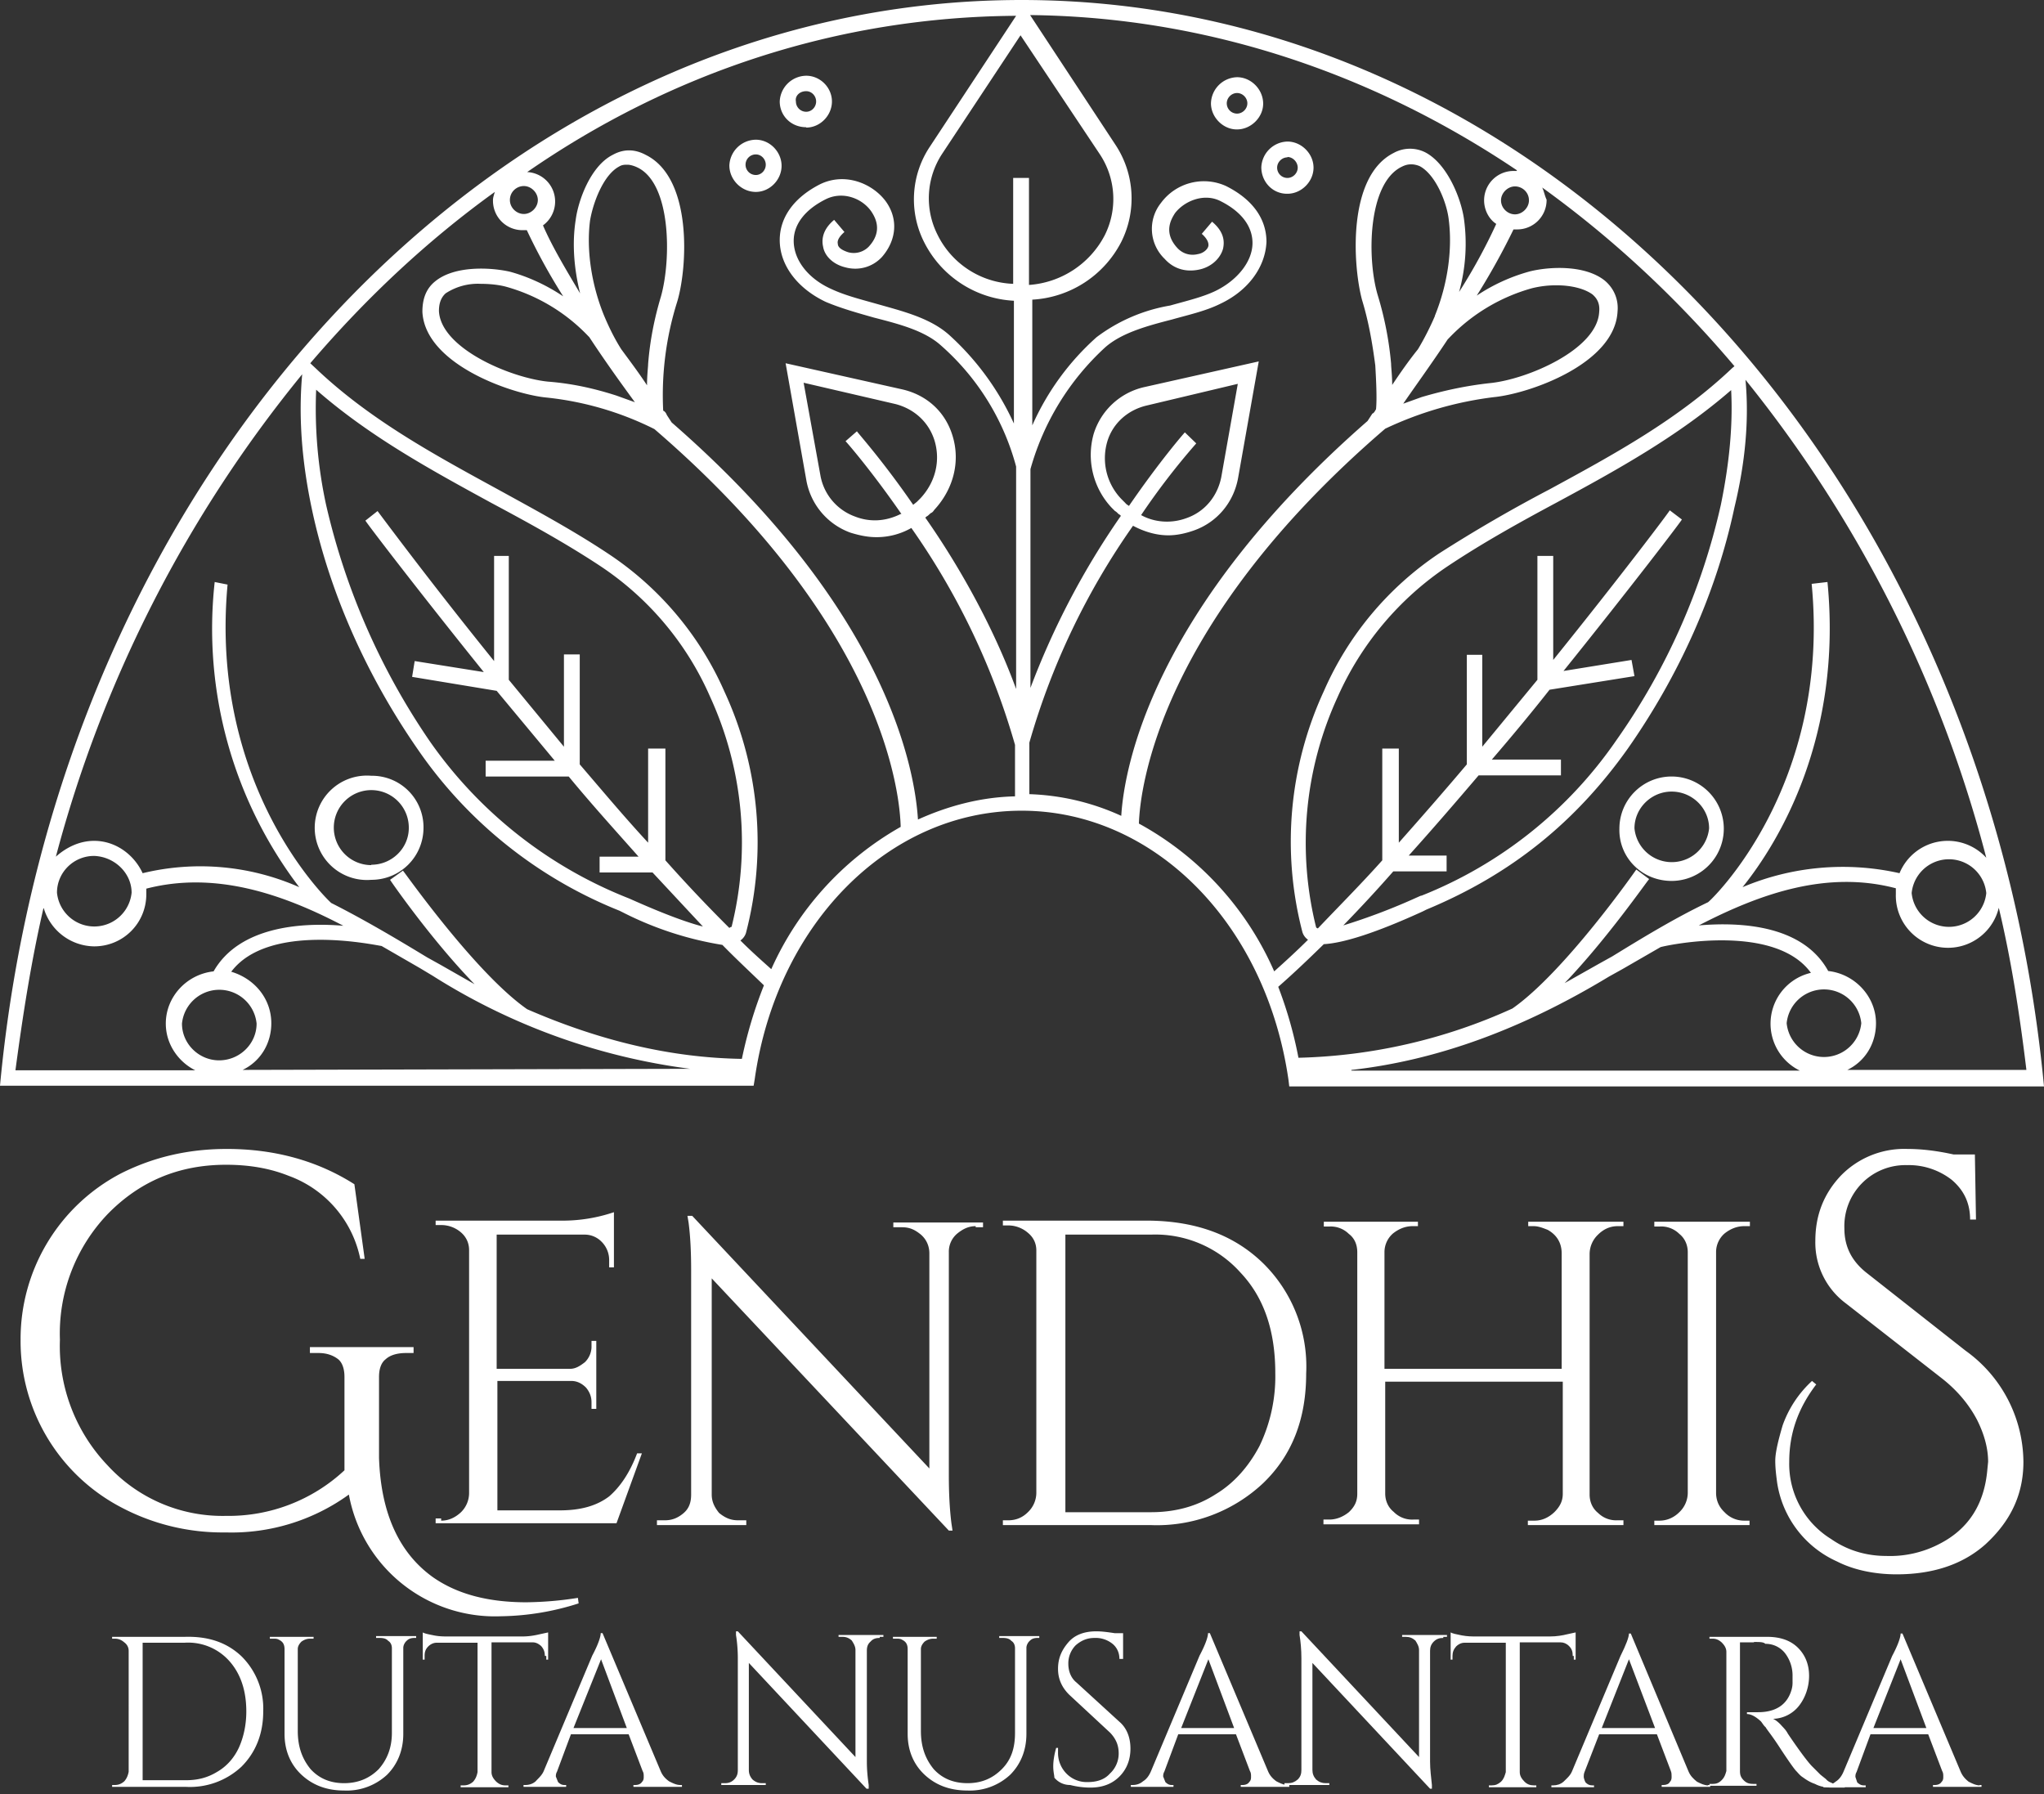 <svg width="556" height="488" viewBox="0 0 556 488" fill="none" xmlns="http://www.w3.org/2000/svg"><rect x="0" y="0" width="556" height="488" fill="#333333" stroke="none"/><path d="M136.3 439.6a40.4 40.4 0 01-41.4-33.1 54.4 54.4 0 01-33.5 10.3A59 59 0 0133 410a51 51 0 01-27.4-45.6A50.8 50.8 0 0133 319.1c8.6-4.3 18-6.6 28.7-6.6 13.2 0 24.8 3.3 34.7 9.6l2.8 20.3H98a30.5 30.5 0 00-19.5-22.6c-5-2-10.6-3-17-3-13 0-23.6 4.6-32.2 13.4a47 47 0 00-13 34.2 47 47 0 0013 34.2 42.4 42.4 0 0032.2 13.7 46.2 46.2 0 0032.2-12.4v-25.4c0-2-.5-3.8-1.7-4.8-1.3-1-3-1.7-5.4-1.7h-2.3v-1.6h28.2v1.6h-2c-2.3 0-4.3.5-5.6 1.7-1.3 1-1.8 2.8-1.8 4.8v22c.5 15.3 5.6 26 14.7 32.5 6.6 4.6 15 6.8 25.4 6.8a95 95 0 0014-1.2l.2 1.5a72 72 0 01-21 3.5z" fill="#fff"/><path d="M120 413.6c2 0 3.8-.8 5.4-2.3a7.3 7.3 0 002.2-5.3V340c0-1.8-.7-3.5-2.2-4.8a8.2 8.2 0 00-5.4-2h-1.5V332H153a43.5 43.5 0 0014-2.3v15h-1.3v-2a7 7 0 00-2-4.9 6.4 6.4 0 00-4.6-2h-24v36.5h20c1.5 0 2.7-.8 4-1.8a6 6 0 001.8-4v-1.8h1.3v18.5h-1.3v-1.8c0-1.5-.5-2.8-1.5-4-1-1-2.3-1.8-4-1.8h-20.1v35.2h17c5.8 0 10.1-1.3 13.4-3.8 3-2.6 5.6-6.4 7.6-11.7h1.3l-6.9 19h-49.2V413h1.5v.6zM265.4 333.5c-2 0-3.5.8-5 2a6.4 6.4 0 00-2.3 5.1v60.8c0 4.5.2 8.9.7 12.9l.3 2h-1l-64.5-68.6v58.8c0 2 .8 3.5 2 5 1.6 1.3 3.1 2 5.1 2h2.3v1.3h-24.3v-1.3h2.2c2 0 3.6-.7 5.1-2 1.5-1.3 2-3 2-5v-61c0-4.9-.2-9.2-.7-13l-.3-1.8h1.3l64.5 68.7v-58.5c0-2-.8-3.8-2.3-5.1-1.6-1.3-3-2-5.1-2H243v-1.3h24.4v1.3h-2v-.3zM343.6 343.6a39.4 39.4 0 0111.7 30c0 12.3-3.8 22.2-11.7 29.8a42.2 42.2 0 01-30.7 11.4h-40.1v-1.3h1.5c2 0 3.8-.7 5.3-2.2a7.3 7.3 0 002.3-5.4v-65.8c0-1.8-.7-3.5-2.3-4.8a8.2 8.2 0 00-5.3-2h-1.5V332h40c12.8.2 23 4 30.8 11.6zm-53.8-7.8v75.5h23.3c6.6 0 12.5-1.6 17.6-4.9 5-3 9-7.6 11.9-13.1a43.6 43.6 0 004.3-19.8c0-11.4-3-20.5-9.4-27.3a31.1 31.1 0 00-24.4-10.4h-23.3zM417.4 413.6c2 0 3.8-.8 5.4-2.3 1.5-1.5 2.3-3 2.3-5v-30.5h-48.3v30.4c0 2 .8 3.8 2.3 5a7 7 0 005.4 2.1h1.5v1.3h-26v-1.3h1.6c2 0 3.8-.8 5.3-2 1.6-1.5 2.3-3 2.3-5v-65.7c0-2-.7-3.8-2.3-5a7 7 0 00-5.3-2h-1.5v-1.3h25.6v1.2h-1.5c-2 0-3.8.8-5.3 2a6.7 6.7 0 00-2.3 5.1v31.7h48.2v-31.4c0-2.8-1.3-5-3.8-6.4-1.3-.5-2.5-1-3.8-1h-1.5v-1.2h25.9v1.2H440c-2 0-3.8.8-5.3 2.3a7.3 7.3 0 00-2.3 5.3v65.4c0 2 .8 3.8 2.3 5a7 7 0 005.3 2h1.6v1.3h-26v-1.2h1.8zM451.4 413.6c2 0 3.9-.8 5.4-2.3a7.3 7.3 0 002.3-5.3v-65.4c0-2-.8-3.8-2.3-5a7 7 0 00-5.4-2H450v-1.3h26v1.2h-1.6c-2 0-3.8.8-5.3 2a6.7 6.7 0 00-2.3 5.1V406c0 2 .7 3.8 2.3 5.3a7.3 7.3 0 005.3 2.3h1.5v1.2H450v-1.2h1.5zM494 376.6c-5 6.6-7.3 13.4-7.3 21a24 24 0 0011.4 21c4.3 3 9.4 4.6 15 4.6a29 29 0 0014.5-3.3c7.8-4 12.2-10.7 13-20.3l.2-2c0-3.6-1-7.4-3-11.4-2.1-4-5.2-7.9-9.7-11.4l-26-20.3a20.6 20.6 0 01-8.3-17c0-7 2.3-12.8 6.9-17.7a24.1 24.1 0 0118.2-7.3c3.8 0 8 .5 12.5 1.5h5.8l.3 17.7h-1.6c0-4.5-1.7-8-5-10.8a19 19 0 00-12.2-4 16.6 16.6 0 00-17 17.2c0 5 2 9 6.3 12.3l26.7 21a37.5 37.5 0 0115.7 30.2c0 8.9-3.5 16.2-10.4 22.5-6 5.3-14 8.1-24.1 8.1-6 0-11.7-1.2-16.2-3.5a28.1 28.1 0 01-16.3-21.5c-.2-1.6-.5-3.6-.5-5.9 0-2.2.8-5.5 2-9.6a30 30 0 018-12.1l1.2 1zM65.7 450.5a20 20 0 015.9 15c0 6-2 11.1-5.9 15a20.5 20.5 0 01-15.2 5.5h-20v-.5h.7c1 0 1.8-.3 2.6-1 .7-.8 1-1.6 1.2-2.6V449c0-1-.5-1.8-1.2-2.3-.8-.7-1.6-1-2.6-1h-.7v-.5h19.7c6.4-.2 11.5 1.5 15.5 5.3zm-26.9-3.8v37.5h11.7c3.3 0 6-.7 8.6-2.3 2.6-1.5 4.6-3.8 5.9-6.6 1.2-2.7 2-6 2-9.8 0-5.6-1.5-10.2-4.6-13.7a15 15 0 00-12.2-5H38.8zM113.7 445.5h-1c-.8 0-1.5.2-2 .7-.6.5-1 1.3-1 2v23.4c0 4.5-1.6 8.3-4.4 11.1a16.1 16.1 0 01-11.7 4.3c-4.8 0-8.6-1.5-11.6-4.3s-4.6-6.6-4.6-11.1v-23c0-1.4-.5-2.1-1.5-2.6-.5-.3-1-.3-1.5-.3h-1v-.5h11.9v.5h-1c-.8 0-1.6.3-2.3.8-.5.5-1 1.2-1 2v22.3c0 4.3 1.2 7.6 3.5 10.4 2.3 2.5 5.3 3.8 9.1 3.8s6.9-1.3 9.4-3.8c2.3-2.6 3.6-5.8 3.6-9.9v-23c0-.8-.3-1.6-1-2-.5-.6-1.3-.8-2.3-.8h-1v-.5h10.9v.5h.5zM148.2 450.3c0-1-.3-1.8-1-2.6-.8-.7-1.5-1-2.3-1h-11.2V482c0 1 .5 1.8 1.3 2.6.8.7 1.5 1 2.5 1h.8v.5h-13v-.5h.8c1 0 1.8-.3 2.6-1 .7-.8 1-1.6 1.2-2.6v-35.2h-11.1c-1 0-1.8.5-2.3 1-.8.8-1 1.6-1 2.6v1h-.5v-7.4c.5.3 1.5.5 3 .8 1.5.3 2.8.3 4 .3H142c2 0 3.5-.3 4.8-.6l2.3-.5v7.4h-.5v-1h-.3zM185 485.5h.5v.5h-13.2v-.5h.5c.8 0 1.5-.3 1.8-.8.5-.5.5-1 .5-1.5s0-1-.3-1.5l-3.8-10h-15.7l-3.8 10.2c-.3.5-.3 1-.3 1.3l.6 1.5c.5.5 1 .8 1.7.8h.5v.5h-11.6v-.5h.5c1 0 2-.3 2.8-1 .7-.8 1.7-1.6 2.2-2.8l13.2-31.4c1.6-3 2.3-5.1 2.3-6.1h.5l15.8 37.5c.5 1.2 1.2 2 2.3 2.8 1 .5 2 1 3 1zM156 470h14.5l-7-18.7L156 470zM239.3 445.5c-1 0-1.8.2-2.5 1-.8.7-1 1.5-1 2.5v30.1c0 2.3.2 4.3.5 6.4v1h-.6l-32-34.2v29.1c0 1 .3 1.8 1 2.6.8.7 1.6 1 2.6 1h1v.5h-12.1v-.5h1c1 0 1.8-.3 2.5-1 .8-.8 1-1.6 1-2.6V451c0-2.2-.2-4.5-.5-6.3v-1h.5l32 34.2v-29.1c0-1-.5-1.8-1-2.6-.8-.7-1.5-1-2.6-1h-1v-.5h12.2v.5h-1v.3zM283.2 445.5h-1c-.8 0-1.5.2-2 .7-.6.5-1 1.3-1 2v23.4c0 4.5-1.6 8.3-4.4 11.1a16.1 16.1 0 01-11.6 4.3c-4.9 0-8.7-1.5-11.7-4.3s-4.6-6.6-4.6-11.1v-23c0-1.4-.5-2.1-1.5-2.6-.5-.3-1-.3-1.5-.3h-1v-.5h11.9v.5h-1c-.8 0-1.6.3-2.3.8-.5.5-1 1.2-1 2v22.3c0 4.3 1.2 7.6 3.5 10.4 2.3 2.5 5.3 3.8 9.2 3.8 3.8 0 6.8-1.3 9.3-3.8 2.6-2.6 3.6-5.8 3.6-9.9v-23c0-.8-.3-1.6-1-2-.5-.6-1.3-.8-2.3-.8h-1v-.5h10.9v.5h.5zM286.8 483.4c0-.5-.3-1.5-.3-3s.3-3.3.8-5h.5v1.2a8 8 0 002.3 5.8 7.7 7.7 0 005.8 2.3c2.5 0 4.6-.7 6-2.3a7.4 7.4 0 002.4-5.5c0-2.3-.8-4-2.3-5.6l-11.2-10.4c-2-2-3-4.3-3-7 0-2.9 1-5.1 2.8-7.2 1.7-2 4.3-3 7.6-3 1.5 0 3 .2 5 .5h2.3v7h-1c0-1.7-.7-3.2-2-4.2a7.3 7.3 0 00-4.8-1.5c-2 0-3.6.7-5.1 2a7 7 0 00-2 5c0 2 .7 3.9 2.2 5.1l11.7 10.7c2 1.7 3 4.3 3 7.3s-1 5.6-3 7.6-4.6 3-7.9 3c-1.7 0-3.5-.2-5.5-.7-1.8 0-3.3-.8-4.3-2zM350.2 485.5h.5v.5h-13.2v-.5h.5c.8 0 1.5-.3 1.8-.8.5-.5.5-1 .5-1.5s0-1-.3-1.5l-3.8-10h-15.7l-3.8 10.2c-.3.5-.3 1-.3 1.3l.6 1.5c.5.5 1 .8 1.7.8h.5v.5h-11.6v-.5h.5c1 0 2-.3 2.8-1 1-.6 1.7-1.6 2.2-2.8l13.2-31.4c1.6-3 2.3-5.1 2.3-6.1h.5l15.8 37.5c.5 1.2 1.2 2 2.3 2.8 1 .5 2 1 3 1zm-29-15.5h14.5l-7-18.7-7.4 18.7z" fill="#fff"/><path d="M392.6 445.5c-1 0-1.8.2-2.6 1-.7.7-1 1.5-1 2.5v30.1c0 2.3.3 4.3.5 6.4v1h-.5l-32-34.2v29.1c0 1 .3 1.8 1 2.6.8.7 1.6 1 2.6 1h1v.5h-12.2v-.5h1c1 0 1.8-.3 2.6-1 .8-.8 1-1.6 1-2.6V451c0-2.2-.2-4.5-.5-6.3v-1h.5l32 34.2v-29.1c0-1-.5-1.8-1-2.6-.8-.7-1.6-1-2.6-1h-1v-.5h12.2v.5h-1v.3zM427.8 450.3c0-1-.2-1.8-1-2.6-.7-.7-1.5-1-2.3-1h-11.1V482c0 1 .5 1.8 1.3 2.6.7.7 1.5 1 2.5 1h.7v.5H405v-.5h.8c1 0 1.7-.3 2.5-1 .8-.8 1-1.6 1.3-2.6v-35.2h-11.2c-1 0-1.8.5-2.3 1-.7.8-1 1.6-1 2.6v1h-.5v-7.4c.5.3 1.5.5 3 .8 1.6.3 2.8.3 4.1.3h19.8c2 0 3.6-.3 4.8-.6l2.3-.5v7.4h-.5v-1h-.3zM464.6 485.5h.6v.5H452v-.5h.5c.7 0 1.5-.3 1.7-.8.5-.5.5-1 .5-1.5s0-1-.2-1.5l-3.8-10H435L431 482c-.2.5-.2 1-.2 1.3 0 .2.2 1 .5 1.5.5.5 1 .8 1.8.8h.5v.5H422v-.5h.5c1 0 2-.3 2.8-1 .8-.8 1.8-1.6 2.3-2.8l13.2-31.4c1.5-3 2.3-5.1 2.3-6.1h.5l15.7 37.5c.5 1.2 1.3 2 2.3 2.8 1 .5 2 1 3 1zM435.7 470h14.5l-7.1-18.7-7.4 18.7z" fill="#fff"/><path d="M477 446.7h-3.7v35c0 1 .2 1.7 1 2.5s1.5 1 2.8 1h.7v.5H465v-.5h.8c1 0 1.7-.2 2.5-1s1-1.5 1.3-2.5v-32.4c0-1-.5-1.8-1.3-2.6-.8-.7-1.5-1-2.5-1h-.8v-.5h15.7c3.6 0 6.4 1 8.4 3s3 4.6 3 7.6-1 5.9-2.7 8.1a9.3 9.3 0 01-7.1 3.6c.5.2 1.2.7 2 1.5.7.8 1.5 1.5 2 2.5 3.3 4.9 5.6 7.9 6.6 8.9l2.3 2.3 1.5 1.2c.5.6 1 .8 1.5 1 1 .6 2.3.8 3.6.8v.5h-3.3c-1.8 0-3.3-.2-4.8-1-1.5-.5-2.6-1.3-3.3-1.8-.8-.5-1.3-1.2-1.8-1.7s-2-2.6-4.3-6.1c-2.3-3.6-3.8-5.3-4-5.8-.6-.5-.8-1-1.3-1.6-1.3-1.2-2.6-2-3.8-2v-.5h3c4.8 0 7.9-2 9.1-6a7 7 0 00.3-2.3V456a10 10 0 00-2-6.3 6.7 6.7 0 00-5.4-2.6c-.5-.5-1.5-.5-3-.5z" fill="#fff"/><path d="M538.5 485.5h.5v.5h-13.2v-.5h.5c.8 0 1.5-.3 1.8-.8.5-.5.5-1 .5-1.5s0-1-.3-1.5l-3.8-10h-15.7L505 482c-.3.5-.3 1-.3 1.3l.5 1.5c.6.5 1 .8 1.8.8h.5v.5H496v-.5h.5c1 0 2-.3 2.8-1 1-.6 1.7-1.6 2.2-2.8l13.2-31.4c1.6-3 2.3-5.1 2.3-6.1h.5l15.8 37.5c.5 1.2 1.2 2 2.2 2.8 1 .5 2 1 3 1zm-29-15.5H524l-7-18.7-7.4 18.7zM101 211a14.2 14.2 0 100 28.3c7.9 0 14.2-6.3 14.2-14.2A14 14 0 00101 211zm0 24.3a10.2 10.2 0 1110.2-10.1c0 5.5-4.6 10-10.2 10zM454.7 239.6a14.2 14.2 0 100-28.4c-7.8 0-14.2 6.3-14.2 14.2-.2 7.8 6.1 14.2 14.2 14.2zm0-24.3c5.6 0 10.2 4.5 10.2 10a10.2 10.2 0 01-20.3 0c0-5.5 4.6-10 10.1-10zM205.6 52.2c3.8 0 7-3.3 7-7.1s-3.2-7.1-7-7.1a7.3 7.3 0 00-7.2 7c0 3.9 3.3 7.2 7.2 7.2zm0-10.2c1.5 0 2.7 1.3 2.7 2.8 0 1.5-1.2 2.8-2.7 2.8a2.8 2.8 0 01-2.8-2.8c0-1.5 1.2-2.8 2.8-2.8zM219.3 34.7c3.8 0 7-3.3 7-7.1s-3.2-7-7-7a7.3 7.3 0 00-7.2 7c0 3.8 3 7 7.2 7zm0-9.9c1.5 0 2.7 1.3 2.7 2.8 0 1.5-1.2 2.8-2.7 2.8a2.8 2.8 0 01-2.8-2.8c-.3-1.5 1-2.8 2.8-2.8zM350.2 52.7c3.8 0 7.1-3.3 7.1-7.1s-3.3-7.1-7.1-7.1a7.3 7.3 0 00-7.1 7c0 3.9 3 7.2 7 7.2zm0-10c1.5 0 2.8 1.4 2.8 2.9s-1.3 2.8-2.8 2.8a2.8 2.8 0 01-2.8-2.8c0-1.5 1.3-2.8 2.8-2.8zM336.5 35.2c3.8 0 7.1-3.3 7.1-7 0-3.9-3.3-7.2-7.1-7.2a7.3 7.3 0 00-7.1 7.1c0 3.8 3.3 7.1 7 7.1zm0-9.9c1.5 0 2.8 1.3 2.8 2.8 0 1.5-1.3 2.8-2.8 2.8a2.8 2.8 0 01-2.8-2.8c0-1.5 1.3-2.8 2.8-2.8z" fill="#fff"/><path d="M4.3 295.3H205l.3-1.8c6-42.3 36.5-73 72.6-73 36 0 66.5 30.7 72.6 73.3l.2 1.7H556C540.3 129.5 421.5 0 277.9 0 134.2 0 15.5 129.4 0 295.3h4.3zM66 291c4.8-2.3 7.8-7.1 7.8-12.7 0-6.6-4.5-12.1-10.9-14 10-13.3 37.8-7.5 40.9-7l10.4 6 3.5 2.1a172 172 0 0070 25.3L66 291zm-6.4-2.6c-5.5 0-10.1-4.5-10.1-10a10.2 10.2 0 0120.3 0c0 5.5-4.6 10-10.2 10zm308.1 2.6c23.1-2.6 46.2-11 70-25.4l3.6-2 10.4-6c3-.8 31.2-6.4 40.9 7a14.2 14.2 0 00-3 26.6H367.6v-.2zM486 278.3a10.2 10.2 0 0120.3 0 10.2 10.2 0 01-20.3 0zm65.2 12.7h-48.7c4.8-2.3 7.8-7.1 7.8-12.7 0-7.3-5.8-13.4-13-14.2-6.8-12.4-23.5-13.4-35.2-12.4 17-8.8 35-15 53.6-10.1v1.5a14.2 14.2 0 0028 3.8c3.4 14.2 5.7 29.1 7.5 44zM520 242.9a10.2 10.2 0 0120.3 0 10.2 10.2 0 01-20.3 0zm-45.2-139.6a345.2 345.2 0 0165.5 130 14.2 14.2 0 00-23.6 4.2 70.1 70.1 0 00-42.7 3.8c10-12.4 27.2-41 23.1-83l-4.3.5c5.3 55.2-27.6 86.3-28.2 86.6-9 4.3-17.7 9.6-26 14.7l-3.6 2-9.4 5.3c11.6-12.1 22.3-27.6 23-28.3l-3.5-2.6c-.2.3-19.5 27.9-33.7 37.8a149 149 0 01-58.2 13.4 113 113 0 00-5.5-19.3c4-3.5 8-7.3 12.4-11.6 5.3-.3 14-3 26.9-8.9l1-.5c23.1-9.6 40.6-23.8 54.8-43.8 14-20 24.1-42.5 29-65.6 3-12.4 4-24 3-34.7zm-91.6 129.4c6.3-7 12.7-14.4 19-21.8h22.4v-4.3h-18.8c5.6-6.5 10.9-12.9 15.7-19l23.1-3.7-.8-4.4-18.5 3c18.5-23 32-40.7 32.2-41.2l-3.3-2.5c-.2.5-13.4 18-31.7 40.7v-28.3h-4.3v33.7l-15 18.2v-25H399v29.8c-6 7.1-12.2 14.2-18.5 21.3v-25.6H376V234c-5.9 6.6-12 12.7-17.5 18.5-.3 0-.5-.3-.5-.3a95 95 0 015.8-62.5 83.6 83.6 0 0130-35.7c9.6-6.4 19.7-12 29.6-17.3 16.3-8.8 33-18 47.5-30.6.5 9.6-.5 20-2.8 31.2a178.8 178.8 0 01-28.4 64 116.5 116.5 0 01-53 42.3c-.3 0-.8.3-1.3.5a169 169 0 01-20 7.6A388 388 0 00379 237h14.5v-4.3h-10.4zM419.5 51c19 13.7 36.5 29.9 52.3 48.6l-.6.5c-14.7 14-32.4 23.6-49.7 33a399.6 399.6 0 00-30 17.4 86.9 86.9 0 00-31.4 37.5 97.5 97.5 0 00-5.8 65.6 4 4 0 001.5 2c-3 3-6.4 6.1-9.2 8.6a84.2 84.2 0 00-36.8-40.2c.3-9.4 5.4-54.5 67-107.4a96.3 96.3 0 0129.7-8.6c9.7-1 32.8-9.1 33.5-23.3.3-3.3-1-6.3-3.5-8.4-5.4-4.3-15-3.8-20.3-2.5a49.3 49.3 0 00-14.5 6.6 188 188 0 0010-18h1a8 8 0 008-8.1c-.5-1-.7-2.3-1.2-3.3zm-29.2 35c-1.3 3-2.8 6-4.6 9-2.5 3.1-4.8 6.4-7 9.7 0-2.5-.3-4.8-.3-5.8a91.5 91.5 0 00-3.6-18.5c-3-9.9-2.8-30.4 6.4-35 1-.5 1.7-.7 2.7-.7.8 0 1.6.2 2.3.5 4.3 2.3 7.4 9.9 7.9 14.7 1 8-.3 17.4-3.8 26zm26.4-7.6a27 27 0 016.8-.8c3.6 0 7.4.8 9.7 2.5 1.5 1.3 2 2.8 1.8 4.8-.6 10.2-19.6 18.3-29.7 19.3-6.4.7-12.5 2-18.6 3.8l-5 1.8c3-4.4 7.6-10.7 12.1-17.5l.3-.3a49.5 49.5 0 0122.6-13.6zm-.8-23.9c0 2-1.8 3.8-3.8 3.8-2 0-3.8-1.7-3.8-3.8 0-2 1.8-3.8 3.8-3.8 2 0 3.8 1.6 3.8 3.8zm-3.3-8h-.7a8 8 0 00-8.2 8c0 2.6 1.3 5.1 3.3 6.4-2.5 5.5-6 12.1-10.1 18.5a49.1 49.1 0 001.3-20c-.8-5.4-4.4-14.5-10.2-17.8a9.2 9.2 0 00-8.9 0c-12.7 6.4-11.1 30.7-8.6 40 1.8 5.9 2.8 11.7 3.6 17.8.2 3.5.5 9 .2 11.9-.3.5-.5 1-1 1.2l-1.3 2c-58.6 51.2-66.2 94.3-67 107.4A65.1 65.1 0 00280 216v-14a196 196 0 0128.2-59c3 1.6 6.3 2.6 9.6 2.6 2.3 0 4.6-.5 6.9-1.3 6.3-2.2 10.9-7.6 12.1-14.4l5.6-31.6-31.2 7a18.7 18.7 0 00-13.7 12.7 21 21 0 004.8 20l1 1c.6.3.8.8 1.3 1l.3.3a213.6 213.6 0 00-24.6 46.8v-59.5a70.7 70.7 0 0120.3-33.1c4.5-4 11.6-5.9 18.2-7.6 4.6-1.3 9.2-2.3 13.2-4.3 7.6-3.6 12.2-10 12.5-16.8 0-6.3-3.8-11.6-11-15.2a14.5 14.5 0 00-17.7 4.6 11.3 11.3 0 001 15.2c2.5 2.8 6 3.8 9.9 2.8 3-.8 5.3-3 6-5.6.3-1.5.6-4.3-3-7.3l-2.8 3.3c.8.7 2 2 1.8 3.3-.2 1-1.5 2-2.8 2.2-2 .5-4 0-5.5-1.5-4.1-4.3-1.8-8-.8-9.6 2.5-3.3 7.9-5.6 12.4-3.3 5.6 2.8 8.7 6.8 8.7 11.4 0 5-4.1 10.1-10 13-3.5 1.7-7.8 2.7-12.4 4a46 46 0 00-20 8.6 70.2 70.2 0 00-17.5 24V81.5A29 29 0 00305 65.8a26.4 26.4 0 00-1.5-26.3L280.2 4.1c47.7.5 93 15.7 132.4 42.2zm-90.3 71.1c-.3.3-6.9 7.9-15.2 20-.3-.2-.8-.5-1-.8l-1-1a16 16 0 01-3.9-15.7c1.5-5 5.6-8.6 10.7-9.8l24.8-5.9-4.5 25.4c-1 5-4.3 9.3-9.4 11.1-4 1.5-8.6 1.3-12.4-.8a192.7 192.7 0 0115-19.5l-3.1-3zM299.2 42a22 22 0 011.3 22 25.2 25.2 0 01-20.6 13.5V48.4h-4.3v28.8A23.9 23.9 0 01255 63.8a22 22 0 011.3-22l21.3-32.2L299.2 42zM276.4 4.3L253 39.8a25.8 25.8 0 00-1.5 26.3 29 29 0 0024.3 15.7v33.4a73.7 73.7 0 00-17.5-24c-5.3-4.8-13-6.6-20-8.6-4.6-1.3-8.6-2.3-12.4-4.1-6.1-2.8-10-7.8-10-13 0-4.5 3.1-8.5 8.7-11.3 4.6-2.3 9.9-.3 12.4 3.3 1 1.5 3.3 5.3-.7 9.6a5.7 5.7 0 01-5.6 1.5c-1.5-.5-2.8-1.2-2.8-2.3-.3-1.2 1-2.5 1.8-3.2l-2.8-3.3c-3.6 3-3.3 6-3 7.3.4 2.5 2.7 4.8 6 5.6 3.6 1 7.4 0 10-2.8 4-4.6 4.5-10.4 1-15.2-3.6-4.8-11-7.9-17.8-4.6-7.1 3.6-11 9-11 15.2 0 6.9 4.9 13.2 12.5 16.8 4 1.7 8.6 3 13.2 4.3 6.6 1.7 13.7 3.5 18.2 7.6a66.8 66.8 0 0120.4 32.9v60.5c-6.4-17.5-16-34.2-24.7-46.6l.3-.3c.5-.2.8-.7 1.3-1 .5-.2.7-.7 1-1 5-5.5 7-12.9 4.8-20-2-6.6-7.1-11.1-13.7-12.6l-31.7-7.1 5.6 31.6a18.6 18.6 0 0012.1 14.5c2.3.7 4.6 1.2 6.9 1.2a19 19 0 009.6-2.5 196 196 0 0128.2 59v14c-9.1.2-18 2.5-26.4 6.3-.8-12.7-7.6-56.3-67-108l-1.3-2c-.2-.5-.5-1-1-1.2a84.4 84.4 0 013.8-29.6c2.8-9.2 4.3-33.7-8.6-40-3-1.6-6-1.6-8.9 0-6 3-9.4 12.3-10.1 17.7-1 6.3-.5 13.1 1.2 20-3.8-6.4-7.6-12.7-10.1-18.5A8 8 0 00151 55a8 8 0 00-7.6-8.2c39-27 84.5-42.2 133-42.5zM245 139.8c-4 2-8.3 2.3-12.4.7a14.6 14.6 0 01-9.4-11l-4.6-25.4 25 5.8c5 1.3 9 4.8 10.6 9.9 1.7 5.6.2 11.4-3.8 15.7l-1 1-1 .8c-8.4-12.2-15.3-19.8-15.3-20L230 120c.5.5 7.1 8.1 15.2 19.8zm-76-44.8c-1.9-3-3.4-6.1-4.7-9.2-3.5-8.6-4.8-18-3.8-25.8.8-4.8 3.6-12.4 7.9-14.7.8-.5 1.5-.5 2.3-.5.7 0 1.8.3 2.8.8 9.1 4.5 9.1 25 6.3 35-1.8 6-3 12-3.5 18.4 0 .8-.3 3-.3 5.8-2.3-3.5-4.8-6.8-7-9.8zm3.7 14.4l-5-1.8c-6.2-2-12.2-3.3-18.6-3.8-10.1-1-29.2-9-29.7-19.2 0-2 .5-3.6 1.8-4.8a16 16 0 019.6-2.6c2.6 0 5.1.3 6.9.8A49 49 0 01160 91.4l.3.3c4.8 7.3 9.4 13.6 12.4 17.7zm-30.2-58.8c2 0 3.8 1.8 3.8 3.8 0 2-1.8 3.8-3.8 3.8-2 0-3.8-1.7-3.8-3.8 0-2.2 1.8-3.8 3.8-3.8zm-7.9 1.6c-.2.7-.5 1.5-.5 2.2a8 8 0 008.2 8.2h1a162 162 0 009.9 18c-4.6-3.1-9.7-5.4-14.5-6.7-5.3-1.2-15-1.7-20.3 2.6-2.5 2-3.5 4.8-3.5 8.3.7 14.2 24 22.3 33.5 23.3a85.4 85.4 0 0129.6 8.6c63 54.2 66.8 100 67 108.2a83.6 83.6 0 00-35.2 38.7c-2.8-2.5-5.6-5-8.4-7.8a4 4 0 001.5-2 97.5 97.5 0 00-5.8-65.6 86.9 86.9 0 00-31.5-37.5c-9.6-6.4-20-12-30-17.5-17.2-9.4-35-19-49.7-33l-1.5-1.4c15.2-17.8 32-33.5 50.2-46.6zm41.7 151.4v25.6c-6.4-6.9-12.5-14.2-18.6-21.3V178h-4.3v25.1l-15-18.2v-33.7h-4v28.6a1373.5 1373.5 0 01-31.7-40.8l-3.3 2.6c.2.5 13.7 18.2 32.2 41.2l-18.8-3-.7 4.3 23 3.8 15.8 19h-18.8v4.3h22.6c6 7.3 12.7 14.7 19 21.8h-10.6v4.3h14.4l13.7 14.7c-4-1-10.4-3.3-20-7.6a119.2 119.2 0 01-54.3-42.8 188 188 0 01-28.2-64.3A123.5 123.5 0 0186 106c14.5 12.7 31.2 21.8 47.5 30.7 9.9 5.3 20 10.8 29.7 17.2a82.2 82.2 0 0130 35.7 95 95 0 015.8 62.5s-.3 0-.6.3A413.5 413.5 0 01181 234v-30.4h-4.5zM82.2 101.8c-1 11.1-.2 23.3 2.6 36.5 4.8 22.8 15 45.6 28.9 65.6a121 121 0 0054.8 43.8l1 .5a91.7 91.7 0 0027 8.8c3.7 3.8 7.8 7.6 11.3 11-2.5 6.3-4.5 12.8-6 20-19.3-.3-38.6-4.9-58.4-13.5-14.2-9.9-33.5-37.5-33.8-37.7l-3.5 2.5c.5.8 11.4 16.5 23 28.4l-9.3-5.3-3.6-2c-8.4-5.1-17-10.2-26.1-14.8-.3-.2-33.3-31.1-28.2-86.6l-3.5-.7a116 116 0 0023 83 66.6 66.6 0 00-42.6-3.8c-2.3-5-7.3-8.8-13.2-8.8-4 0-7.6 1.8-10.4 4.3a347.8 347.8 0 0167-131.2zm-46.4 141a10.2 10.2 0 01-20.3 0c0-5.5 4.5-10 10.1-10 5.6.2 10.2 4.7 10.2 10zM11.9 247a14.5 14.5 0 0013.7 10.4c7.9 0 14.2-6.3 14.2-14.2v-1.5c18.6-4.8 36.8 1.3 53.6 10.1-11.7-1-28.4.3-35.3 12.4-7.3.8-13 6.9-13 14.2 0 5.6 3.4 10.4 8 12.7H4.2c2-15 4.3-29.7 7.6-44z" fill="#fff"/></svg>